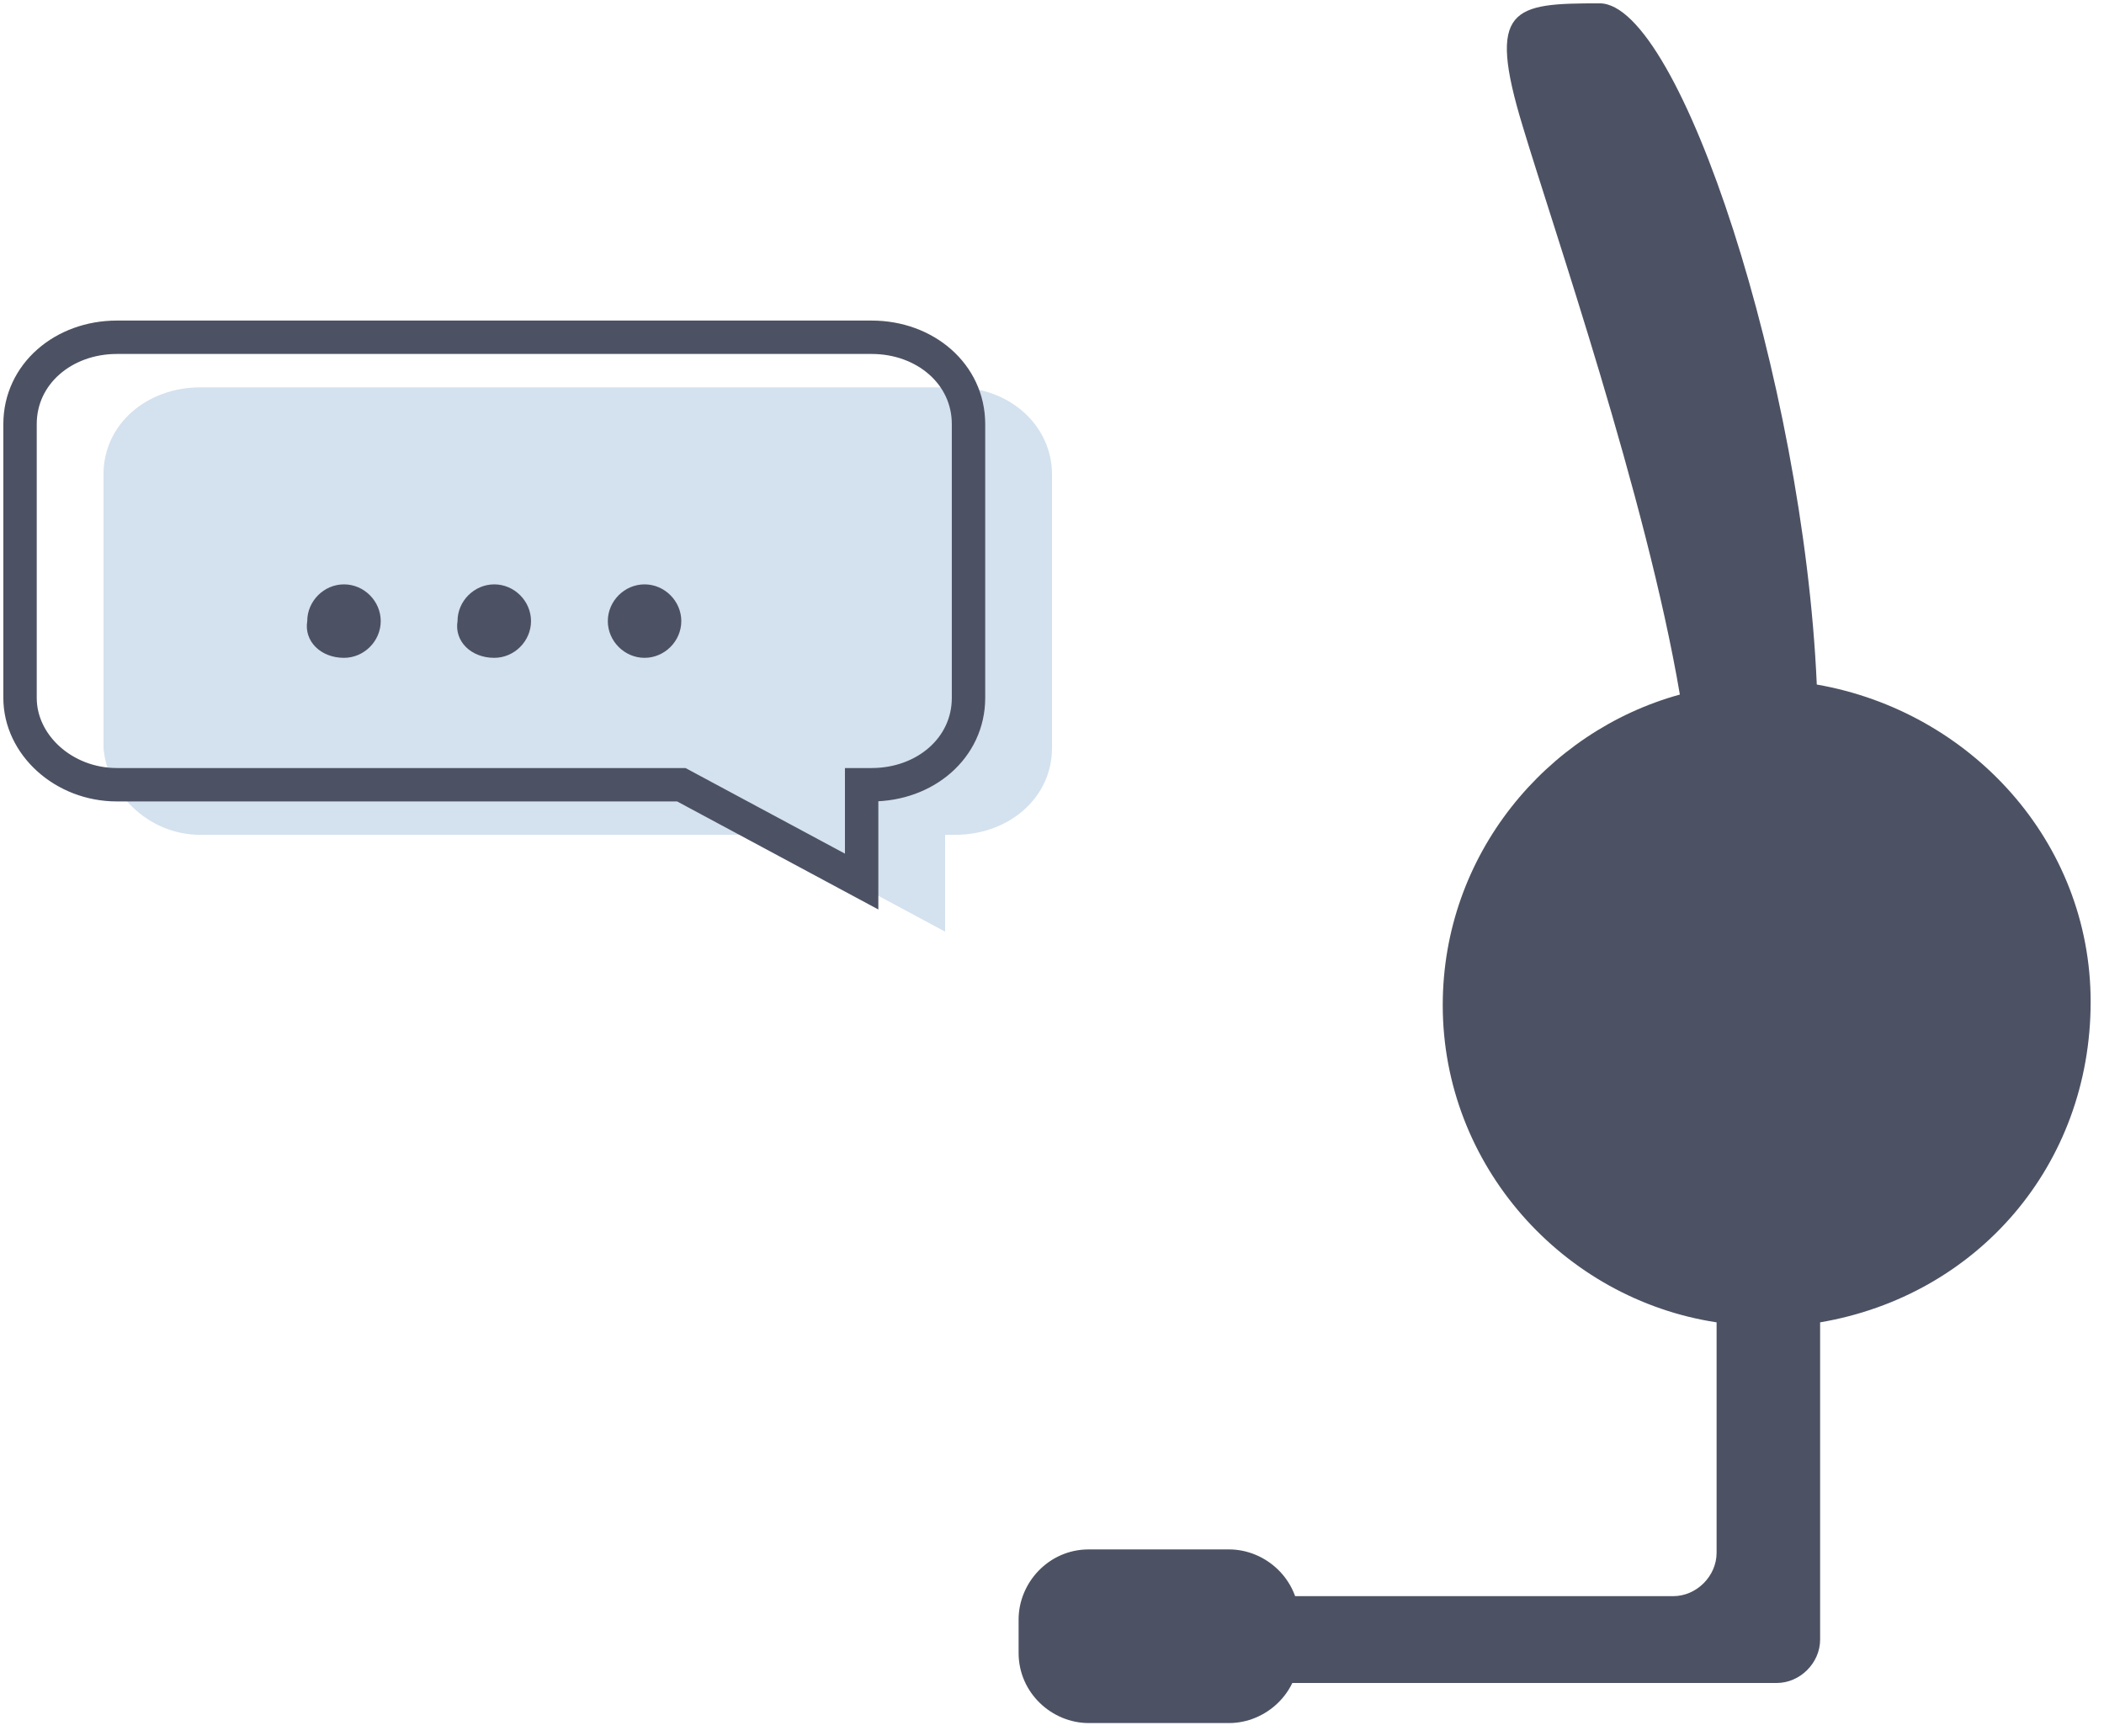 <?xml version="1.0" encoding="utf-8"?>
<!-- Generator: Adobe Illustrator 21.0.0, SVG Export Plug-In . SVG Version: 6.00 Build 0)  -->
<svg version="1.1" id="图层_1" xmlns="http://www.w3.org/2000/svg" xmlns:xlink="http://www.w3.org/1999/xlink" x="0px" y="0px"
	 viewBox="0 0 63 52" style="enable-background:new 0 0 63 52;" xml:space="preserve">
<style type="text/css">
	.st0{fill:#4C5263;}
	.st1{fill:#D4E1EE;}
	.st2{fill:none;stroke:#4C5263;stroke-miterlimit:10;}
</style>
<path class="st0" d="M36.8,51.6h-4.2c-1.1,0-2.1-0.9-2.1-2.1v-1c0-1.1,0.9-2.1,2.1-2.1h4.2c1.1,0,2.1,0.9,2.1,2.1v1
	C38.9,50.7,37.9,51.6,36.8,51.6z"/>
<path class="st0" d="M62.6,30c0-4.8-3.6-8.7-8.2-9.5C54,11.4,50.3,0.1,47.9,0.1c-2.6,0-3.4,0.1-2.3,3.7c0.9,3,3.7,11.1,4.7,17
	c-4,1.1-7.1,4.8-7.1,9.3c0,4.8,3.6,8.8,8.2,9.5v6.9c0,0.7-0.6,1.3-1.3,1.3H38.6c-0.7,0-1.3,0.6-1.3,1.3s0.6,1.3,1.3,1.3h14.6
	c0.7,0,1.3-0.6,1.3-1.3v-9.4c0,0,0,0,0-0.1C59.2,38.8,62.6,34.9,62.6,30z"/>
<path class="st1" d="M28.6,11.6H6c-1.6,0-2.9,1.1-2.9,2.6v8.2C3.2,23.7,4.4,25,6,25h16.9l5.4,2.9V25h0.3c1.6,0,2.9-1.1,2.9-2.6v-8.2
	C31.5,12.8,30.3,11.6,28.6,11.6z"/>
<path class="st2" d="M26.1,10.1H3.5c-1.6,0-2.9,1.1-2.9,2.6v8.2c0,1.4,1.3,2.6,2.9,2.6h16.9l5.4,2.9v-2.9h0.3c1.6,0,2.9-1.1,2.9-2.6
	v-8.2C29,11.2,27.7,10.1,26.1,10.1z"/>
<path class="st0" d="M10.3,19.7c0.6,0,1.1-0.5,1.1-1.1c0-0.6-0.5-1.1-1.1-1.1c-0.6,0-1.1,0.5-1.1,1.1C9.1,19.2,9.6,19.7,10.3,19.7z"
	/>
<path class="st0" d="M14.8,19.7c0.6,0,1.1-0.5,1.1-1.1c0-0.6-0.5-1.1-1.1-1.1s-1.1,0.5-1.1,1.1C13.6,19.2,14.1,19.7,14.8,19.7z"/>
<path class="st0" d="M19.3,19.7c0.6,0,1.1-0.5,1.1-1.1c0-0.6-0.5-1.1-1.1-1.1s-1.1,0.5-1.1,1.1C18.2,19.2,18.7,19.7,19.3,19.7z"/>
</svg>
